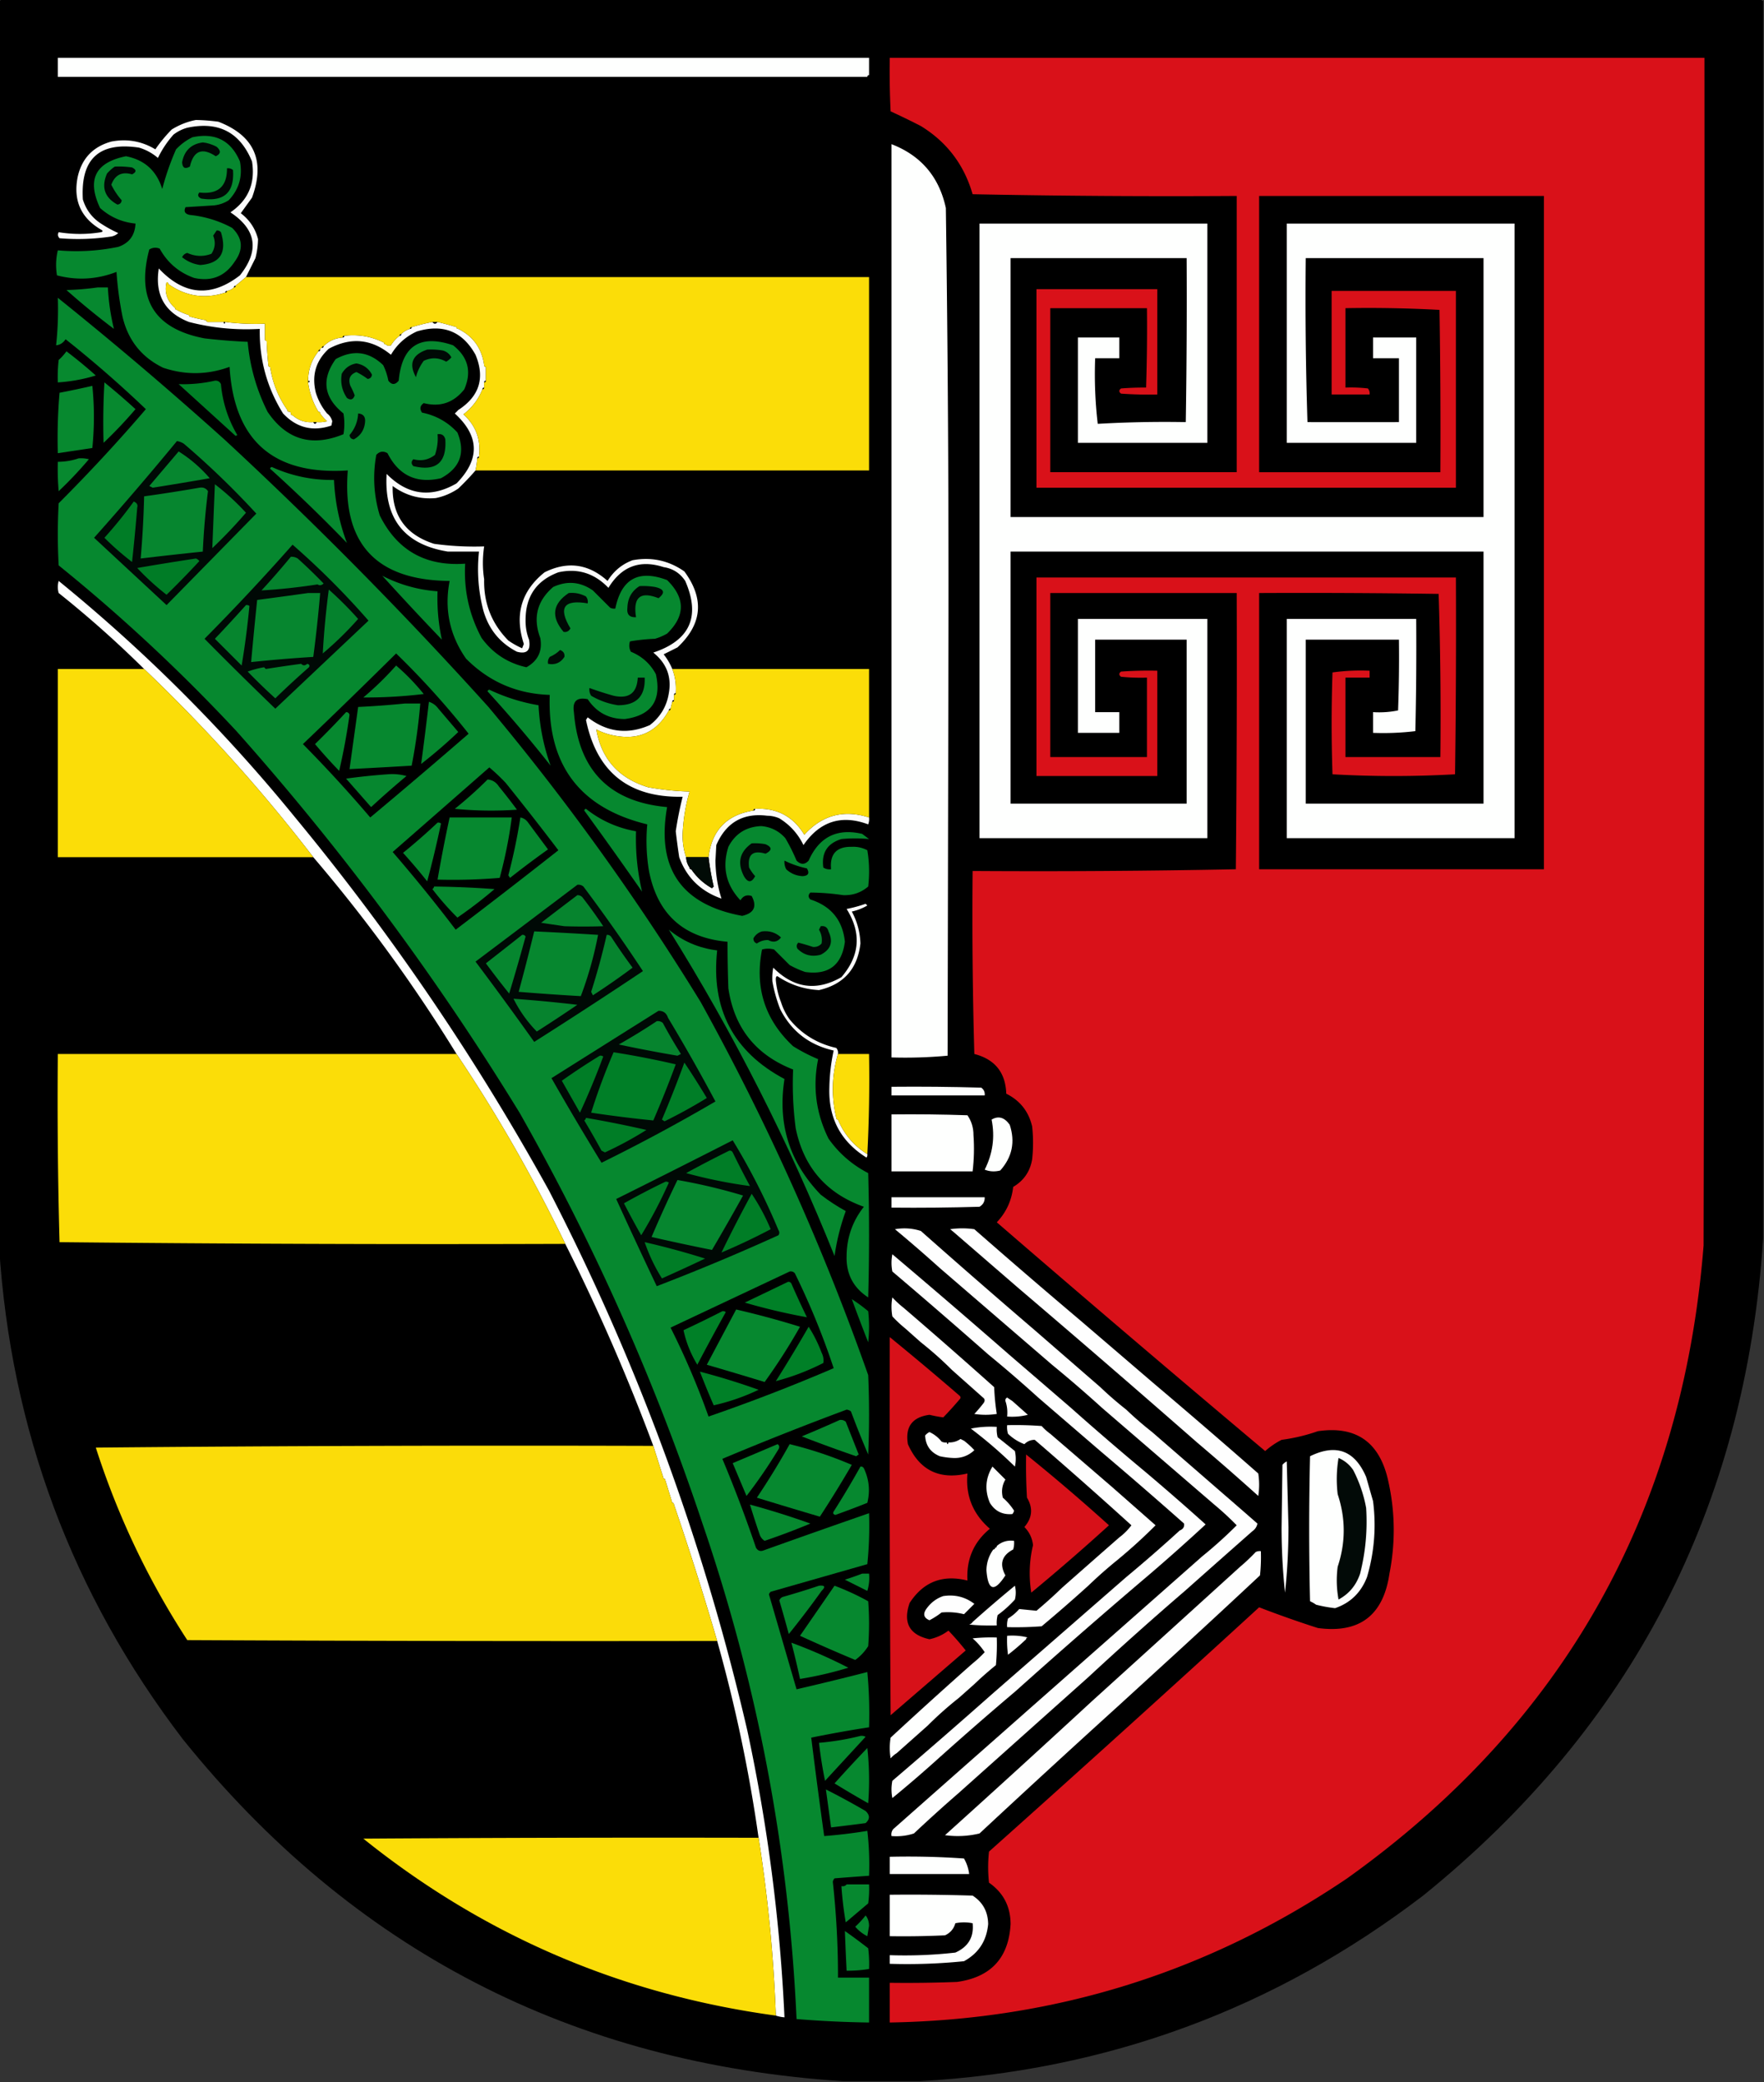 <svg xmlns="http://www.w3.org/2000/svg" width="1022" height="1206" style="shape-rendering:geometricPrecision;text-rendering:geometricPrecision;image-rendering:optimizeQuality;fill-rule:evenodd;clip-rule:evenodd"><rect width="100%" height="100%" fill="#333333" stroke="none"/><path style="opacity:.997" d="M.5-.5h1020c0 .667.33 1 1 1v717c-10.38 155.944-76.049 282.78-197 380.5-86.091 65.76-183.424 101.59-292 107.5h-44c-156.88-10.18-284.38-76.18-382.5-198C41.809 923.449 6.309 828.449-.5 722.5V.5c.667 0 1-.333 1-1z"/><path style="opacity:1" fill="#fefffe" d="M503.5 43.5c-.667 0-1 .333-1 1h-469v-11h470v10z"/><path style="opacity:1" fill="#d91119" d="M515.5 33.5h472c.167 229.334 0 458.667-.5 688-12.283 154.738-81.117 276.905-206.5 366.5-79.878 54.01-168.212 81.85-265 83.5v-23c13.004.17 26.004 0 39-.5 19.575-2.74 29.908-13.9 31-33.5-.028-10.19-4.195-18.19-12.5-24-.667-6-.667-12 0-18A16537.108 16537.108 0 0 0 729.5 931a627.79 627.79 0 0 0 34 12c24.112 3.237 37.945-7.263 41.5-31.5 3.613-18.416 3.279-36.749-1-55-5.179-21.523-18.679-30.69-40.5-27.5a104.329 104.329 0 0 1-21 5 46.447 46.447 0 0 0-9.5 6.5A14762.757 14762.757 0 0 1 577.5 708c5.444-5.725 8.611-12.558 9.5-20.5 6.149-3.633 9.816-8.967 11-16a90.455 90.455 0 0 0 0-19c-2.019-8.686-7.019-15.019-15-19-.424-12.26-6.591-19.927-18.5-23-1-35.327-1.333-70.66-1-106 50.905.331 101.738-.003 152.5-1 .5-53.332.667-106.666.5-160h-108v95h56v-46a112.97 112.97 0 0 1-15-.5c-1.333-1-1.333-2 0-3 6.992-.5 13.992-.666 21-.5v61h-70v-115h243c.167 38.001 0 76.001-.5 114a630.782 630.782 0 0 1-71 0 870.065 870.065 0 0 1 0-59 119.044 119.044 0 0 1 21.5-1v4h-14v46h55a2244.61 2244.61 0 0 0-1-94.5c-34.665-.5-69.332-.667-104-.5v160h165v-390h-165v160h105c.167-31.335 0-62.668-.5-94a750.229 750.229 0 0 0-54.5-1v46a84.902 84.902 0 0 1 13 .5c.837 1.011 1.17 2.178 1 3.5h-22v-60h72v114h-243v-115h70v61c-7.008.166-14.008 0-21-.5-1.333-1-1.333-2 0-3 5.035-.384 9.868-.551 14.5-.5.5-15.33.667-30.663.5-46h-56v95h108v-160c-51.004.333-102.004 0-153-1-4.921-17.08-14.921-30.247-30-39.5a422.022 422.022 0 0 0-17.5-8.5 481.169 481.169 0 0 1-.5-31z"/><path style="opacity:1" fill="#fcfcfc" d="M113.5 69.5c4.357.087 8.69.42 13 1 20.842 8.035 27.342 22.701 19.5 44l-6.5 9c5.109 3.904 8.443 8.904 10 15a46.94 46.94 0 0 1-1.5 11l-5.5 11-6 5c-.667 0-1 .333-1 1-1.105 1.1-2.438 1.767-4 2-.667 0-1 .333-1 1-11.881 3.845-22.881 2.178-33-5 0-.667-.333-1-1-1-1.375 5.876.291 10.876 5 15 0 .667.333 1 1 1a32.508 32.508 0 0 0 7 3c0 .667.333 1 1 1a87.925 87.925 0 0 0 9 2c0 .667.333 1 1 1h9c.333 1.333.667 1.333 1 0a139.2 139.2 0 0 0 23 1v9c0 .667.333 1 1 1 .169 4.681.502 9.348 1 14 0 .667.333 1 1 1 1.385 9.163 4.718 17.496 10 25 0 .667.333 1 1 1s1 .333 1 1 .333 1 1 1c3.401 3.029 7.401 4.362 12 4 .667 1.333 1.333 1.333 2 0a18.453 18.453 0 0 0 6-.5 25.14 25.14 0 0 1-4-4.5c0-.667-.333-1-1-1-3.187-5.225-5.187-10.892-6-17 1.333-.333 1.333-.667 0-1 .038-6.4 2.038-12.067 6-17 .667 0 1-.333 1-1s.333-1 1-1 1-.333 1-1c3.019-3.001 6.685-4.668 11-5 .667 0 1-.333 1-1 8.148-.954 15.815.379 23 4 0 .667.333 1 1 1 .923.803 1.923.97 3 .5 1.333-2.191 3-4.024 5-5.5.667 0 1-.333 1-1a11.743 11.743 0 0 1 5-3c.667 0 1-.333 1-1a117.95 117.95 0 0 1 12-3c1 1.333 2 1.333 3 0 3.682.871 7.348 1.871 11 3 0 .667.333 1 1 1 8.661 4.3 13.661 11.3 15 21 0 .667.333 1 1 1v8c-.667 0-1 .333-1 1v3c-.667 0-1 .333-1 1-2.336 5.838-6.003 10.671-11 14.5 7.235 6.532 10.235 14.699 9 24.5-.667 0-1 .333-1 1a51.569 51.569 0 0 1-1 7 146.475 146.475 0 0 1-10 10.5c-4.061 2.735-8.394 4.568-13 5.5-9.252.819-17.585-1.514-25-7-.44 17.08 7.56 28.246 24 33.5a170.558 170.558 0 0 0 29 1.5c-.972 6.497-.972 12.83 0 19-.326 13.863 4.34 25.697 14 35.5a46.928 46.928 0 0 0 8 4.5l1-2.5c-5.513-16.808-1.513-30.642 12-41.5 13.298-6.61 25.465-4.943 36.5 5 3.541-5.72 8.374-9.72 14.5-12 10.949-2.01 20.949.156 30 6.5 11.715 15.894 10.382 30.561-4 44l-8 4a36.427 36.427 0 0 1 5 8.5c1.715 4.466 2.382 9.133 2 14-.667 0-1 .333-1 1v3c-.667 0-1 .333-1 1l-1 4c-.667 0-1 .333-1 1-6.946 12.634-17.613 17.468-32 14.5a35.68 35.68 0 0 1-10-3.5c2.911 17.099 12.911 28.266 30 33.5a162.74 162.74 0 0 0 24 2.5 105.225 105.225 0 0 0-4 24.5c-.132 4.667.535 9.167 2 13.5.104 2.203.77 4.203 2 6 0 .667.333 1 1 1 3.085 4.563 7.085 8.23 12 11l1-1a151.964 151.964 0 0 1-3-17c1.894-15.56 10.561-24.56 26-27 .667 0 1-.333 1-1 12.497-.669 21.997 4.331 28.5 15 10.325-11.385 22.825-14.718 37.5-10a8.43 8.43 0 0 1-.5 4c-15.513-5.775-28.013-1.775-37.5 12-3.185-6.56-7.851-11.726-14-15.5a17.758 17.758 0 0 0-7-1.5c-13.989-1.75-23.822 3.916-29.5 17l-.5 9c.092 7.606 1.258 14.939 3.5 22-12.043-4.211-20.21-12.211-24.5-24a461.162 461.162 0 0 1-2-15 206.792 206.792 0 0 1 4-20c-31.117.63-49.784-14.203-56-44.5l1-1.5c11.131 8.637 23.131 10.137 36 4.5 6.121-4.747 9.788-10.914 11-18.5 1.687-9.484-1.313-17.318-9-23.5 21.297-7.093 27.463-20.927 18.5-41.5-3.025-4.538-7.191-7.204-12.5-8-13.752-4.465-24.418-.465-32 12-8.108-8.483-17.775-11.483-29-9-12.623 4.726-18.956 13.892-19 27.5-.069 4.095.597 7.928 2 11.5 1.122 6.214-1.211 8.548-7 7-9.919-5.098-16.419-13.098-19.5-24-2.888-11.207-3.721-22.54-2.5-34h-18c-25.216-4.082-37.05-19.082-35.5-45 12.109 12.26 25.609 14.094 40.5 5.5 13.652-13.915 13.319-27.415-1-40.5a31.147 31.147 0 0 0 2-2c12.25-7.941 15.584-18.608 10-32-7.53-13.574-18.864-18.074-34-13.5-6.42 2.92-11.42 7.42-15 13.5-11.156-9.208-23.156-10.375-36-3.5-7.523 6.93-10.023 15.43-7.5 25.5 1.418 4.51 3.585 8.51 6.5 12 1.492 1.107 2.492 2.607 3 4.5l-.5 2.5c-10.81 3.637-20.143 1.304-28-7-9.314-14.916-13.814-31.249-13.5-49-13.922.803-27.589-.53-41-4-14.06-5.432-19.893-15.766-17.5-31 14.626 15.58 30.293 16.913 47 4 11.411-14.359 9.577-26.525-5.5-36.5 10.364-7.065 14.531-16.898 12.5-29.5-6.932-16.885-19.432-23.385-37.5-19.5a22.583 22.583 0 0 0-8 4 58.425 58.425 0 0 0-9 13.5 29.578 29.578 0 0 0-11-6c-23.052-3.453-33.885 6.547-32.5 30 1.828 5.985 5.328 10.652 10.5 14a71.923 71.923 0 0 0 10 5.5c-1.123 1.044-2.456 1.71-4 2a129.295 129.295 0 0 1-30 1c-1.017-1.049-1.184-2.216-.5-3.5 8.265 1.328 16.432 1.328 24.5 0 1.238-.31 1.238-.81 0-1.5-11.672-6.854-16.172-17.021-13.5-30.5 2.39-10.723 8.89-17.556 19.5-20.5 9.16-1.739 17.66-.239 25.5 4.5A84.78 84.78 0 0 1 99.5 75c4.462-2.745 9.128-4.578 14-5.5z"/><path style="opacity:1" fill="#06882f" d="M111.5 79.5c13.166-2.8 22.332 1.868 27.5 14 1.663 8.672-.504 16.172-6.5 22.5a19.24 19.24 0 0 1-9 3l-16 1c-1.198 2.432-.364 3.932 2.5 4.5 8.684.878 16.85 3.378 24.5 7.5 6.131 5.982 6.631 12.482 1.5 19.5-5.596 8.544-13.429 11.711-23.5 9.5-8.8-3.132-15.467-8.798-20-17-2.079-.808-4.079-.641-6 .5-7.698 28.795 2.969 45.961 32 51.5a359.708 359.708 0 0 0 25 2c1.261 14.206 5.094 27.706 11.5 40.5 10.981 16.212 25.648 20.545 44 13 .667-4 .667-8 0-12-11.448-9.245-12.948-19.745-4.5-31.5 10.118-5.563 19.284-4.396 27.5 3.5a35.716 35.716 0 0 1 3 9c1.916 2.533 3.916 2.533 6 0 1.851-20.191 12.351-27.024 31.5-20.5 8.728 6.846 10.894 15.346 6.5 25.5-6.127 7.764-13.96 10.431-23.5 8-2.157 1.466-2.49 3.3-1 5.5 8.113 1.638 14.946 5.471 20.5 11.5 4.775 11.673 1.609 20.507-9.5 26.5-14.083 3.293-24.416-1.54-31-14.5-2.449-1.41-4.616-1.076-6.5 1-2.125 11.799-1.458 23.465 2 35 10.059 20.29 26.559 29.623 49.5 28-.85 15.254 2.317 29.588 9.5 43 6.516 8.927 15.183 14.593 26 17 6.716-3.765 9.383-9.432 8-17-4.342-11.639-1.842-21.473 7.5-29.5 8.043-3.723 15.71-3.057 23 2l10 10a4.934 4.934 0 0 0 3 .5c3.481-17.242 13.481-22.742 30-16.5 10.606 10.407 10.606 20.74 0 31a32.5 32.5 0 0 1-7 3c-4.918.195-9.751.695-14.5 1.5-.687 2.068-.52 4.068.5 6 6.412 2.615 11.245 6.948 14.5 13 3.395 15.218-2.605 23.885-18 26-9.267-.048-16.434-3.882-21.5-11.5-6.297-1.301-8.963 1.199-8 7.5 2.634 33.633 20.634 51.966 54 55-6.269 35.488 8.231 56.488 43.5 63 6.865-1.561 8.699-5.394 5.5-11.5-2.808-.92-4.975-.087-6.5 2.5-8.383-8.878-10.717-19.211-7-31 3.977-7.63 10.311-11.63 19-12 5.613.473 10.279 2.806 14 7 2.45 4.177 4.616 8.51 6.5 13 2.44 2.422 4.774 2.422 7 0 6.101-13.717 16.434-18.884 31-15.5l4 3a84.676 84.676 0 0 0-16 0c-8.175 2.515-11.675 8.015-10.5 16.5 1.356.88 2.856 1.214 4.5 1-.827-8.839 3.173-13.172 12-13 3.206-.153 6.206.514 9 2a74.079 74.079 0 0 1 .5 21c-4.124 3.542-8.957 5.209-14.5 5a136.2 136.2 0 0 0-19-1.5c-1.333 1.333-1.333 2.667 0 4 12.033 3.86 18.7 12.026 20 24.5-1.789 13.561-9.456 19.394-23 17.5a54.224 54.224 0 0 1-9-4l-9-9a12.494 12.494 0 0 0-7 0c-4.32 22.075 1.68 40.742 18 56a99.482 99.482 0 0 0 14.5 7.5c-3.24 15.991-1.24 31.325 6 46 6.008 8.515 13.675 15.181 23 20 .667 24 .667 48 0 72-8.649-5.63-12.815-13.63-12.5-24 .091-10.673 3.424-20.173 10-28.5-21.725-7.726-34.892-22.893-39.5-45.5a194.879 194.879 0 0 1-1.5-34c-21.618-8.446-34.118-24.113-37.5-47a708.564 708.564 0 0 1-.5-27c-25.421-2.253-40.587-15.919-45.5-41a105.669 105.669 0 0 1-1-27c-39.103-9.478-57.936-34.478-56.5-75-19.025-.6-35.192-7.6-48.5-21-9.486-13.596-12.653-28.596-9.5-45-42.692-.352-62.359-21.685-59-64-43.053 2.767-65.886-17.233-68.5-60-12.783 4.659-25.616 4.826-38.5.5-12.464-6.07-20.297-15.903-23.5-29.5a196.374 196.374 0 0 1-3.5-26c-11.327 4.379-22.827 5.046-34.5 2-.801-4.919-.635-9.752.5-14.5 11.733 1.049 23.4.382 35-2 6.35-2.179 9.684-6.679 10-13.5-7.86-.782-14.694-3.782-20.5-9-7.785-16.43-2.785-26.43 15-30 10.765 2.095 17.765 8.429 21 19a150.691 150.691 0 0 1 8-23c2.825-2.976 5.992-5.31 9.5-7z"/><path style="opacity:.992" fill="#000906" d="M117.5 82.5c2.509.217 5.176 1.05 8 2.5 2.651 2.333 2.484 4.167-.5 5.5-7.894-5.22-12.894-3.22-15 6-2.8 1.618-4.3.784-4.5-2.5 1.286-6.788 5.286-10.621 12-11.5z"/><path style="opacity:1" fill="#fefffe" d="M516.5 83.5c17.094 6.603 27.594 18.936 31.5 37a15925.735 15925.735 0 0 1 1.5 250l-.5 241a268.978 268.978 0 0 1-32.5 1v-529z"/><path style="opacity:.992" fill="#000906" d="M66.5 96.5c3.35-.165 6.683.002 10 .5 2.667 1.333 2.667 2.667 0 4-5.883-1.725-9.883.275-12 6a40.445 40.445 0 0 0 6 9c-.167 1.5-1 2.333-2.5 2.5-7.43-4.116-9.43-10.116-6-18 1.397-1.57 2.897-2.904 4.5-4zM131.5 97.5c1.322-.17 2.489.163 3.5 1 .891 13.1-5.276 18.6-18.5 16.5-1.835-.928-2.168-2.094-1-3.5 10.761 1.228 16.094-3.438 16-14z"/><path style="opacity:1" fill="#fefffe" d="M567.5 129.5h132v127h-75v-61h24v12h-14c-.479 12.826.021 25.493 1.5 38a675.944 675.944 0 0 1 51-1c.5-31.665.667-63.332.5-95h-102v150h274v-150h-103c-.333 31.674 0 63.34 1 95 17.488.033 35.154.033 53 0v-37h-15v-12h25v61h-75v-127h132v356h-132v-127h75c.167 21.669 0 43.336-.5 65a153.949 153.949 0 0 1-24.5 1v-12c4.93.303 9.763-.031 14.5-1 .5-13.663.667-27.329.5-41h-54v95h103v-146h-274v146h102v-95h-53v42h14v12h-24v-66h75v127h-132v-356z"/><path style="opacity:.992" fill="#000906" d="M125.5 133.5c.996-.086 1.829.248 2.5 1 3.628 11.825-.372 18.158-12 19-3.934-.532-7.434-2.032-10.5-4.5.59-1.299 1.59-2.132 3-2.5 4.646 2.103 9.313 2.27 14 .5 2.163-3.31 2.496-6.81 1-10.5a185.977 185.977 0 0 0 2-3z"/><path style="opacity:1" fill="#fbdd08" d="M142.5 160.5h361v112h-228a51.569 51.569 0 0 0 1-7c.667 0 1-.333 1-1 1.235-9.801-1.765-17.968-9-24.5 4.997-3.829 8.664-8.662 11-14.5.667 0 1-.333 1-1v-3c.667 0 1-.333 1-1v-8c-.667 0-1-.333-1-1-1.339-9.7-6.339-16.7-15-21-.667 0-1-.333-1-1a168.789 168.789 0 0 0-11-3h-3a117.95 117.95 0 0 0-12 3c-.667 0-1 .333-1 1a11.743 11.743 0 0 0-5 3c-.667 0-1 .333-1 1-2 1.476-3.667 3.309-5 5.5-1.077.47-2.077.303-3-.5-.667 0-1-.333-1-1-7.185-3.621-14.852-4.954-23-4-.667 0-1 .333-1 1-4.315.332-7.981 1.999-11 5-.667 0-1 .333-1 1-.667 0-1 .333-1 1-.667 0-1 .333-1 1-3.962 4.933-5.962 10.6-6 17v1c.813 6.108 2.813 11.775 6 17 .667 0 1 .333 1 1a25.14 25.14 0 0 0 4 4.5 18.453 18.453 0 0 1-6 .5h-2c-4.599.362-8.599-.971-12-4-.667 0-1-.333-1-1s-.333-1-1-1-1-.333-1-1c-5.282-7.504-8.615-15.837-10-25-.667 0-1-.333-1-1a198.913 198.913 0 0 1-1-14c-.667 0-1-.333-1-1v-9a139.2 139.2 0 0 1-23-1h-10c-.667 0-1-.333-1-1a87.925 87.925 0 0 1-9-2c-.667 0-1-.333-1-1a32.508 32.508 0 0 1-7-3c-.667 0-1-.333-1-1-4.709-4.124-6.375-9.124-5-15 .667 0 1 .333 1 1 10.119 7.178 21.119 8.845 33 5 .667 0 1-.333 1-1 1.562-.233 2.895-.9 4-2 .667 0 1-.333 1-1l6-5z"/><path style="opacity:1" fill="#06882f" d="M56.5 166.5h6c.423 8.195 1.59 16.195 3.5 24A441.727 441.727 0 0 1 38.5 168c6.18-.172 12.18-.672 18-1.5zM33.5 172.5a2262.797 2262.797 0 0 1 97 82.5A2433.932 2433.932 0 0 1 283 409.5c45.167 54 86.167 111 123 171 38.301 69.273 70.635 141.273 97 216a528.986 528.986 0 0 1 0 46 572.633 572.633 0 0 1-10-25 4.933 4.933 0 0 0-2.5-1 1881.036 1881.036 0 0 0-72 28.5 796.34 796.34 0 0 1 19.5 51.5c1.067 1.783 2.567 2.283 4.5 1.5a6697.258 6697.258 0 0 1 61-21.5c.319 9.916-.014 19.75-1 29.5l-56 16a3.647 3.647 0 0 0-1 1.5c5.354 18.388 10.687 36.721 16 55a1834.836 1834.836 0 0 0 41-10 256.827 256.827 0 0 1 1 32 690.717 690.717 0 0 0-33.5 6c2.354 18.98 4.854 37.98 7.5 57 8.391-.64 16.724-1.64 25-3 .998 8.64 1.331 17.31 1 26-6.663.47-13.329.97-20 1.5a3.947 3.947 0 0 0-1 2 496.764 496.764 0 0 1 3 55.5h18v26a619.68 619.68 0 0 1-42-2c-4.487-98.27-22.653-193.933-54.5-287-27.608-82.842-62.941-162.175-106-238-48.085-78.48-102.751-152.147-164-221-32.173-34.513-66.507-66.513-103-96-.667-12-.667-24 0-36A969.614 969.614 0 0 0 84.5 237 669.467 669.467 0 0 0 38 196.5c-1.422 2.138-3.255 3.305-5.5 3.5a193.29 193.29 0 0 0 1-27.5z"/><path style="opacity:.992" fill="#000906" d="M247.5 202.5a40.914 40.914 0 0 1 9 .5c2.254.624 3.921 1.957 5 4a10.756 10.756 0 0 1-3 2.5c-4.254-2.407-8.588-2.574-13-.5-2.272 3.132-3.772 6.298-4.5 9.5-4.292-7.769-2.125-13.102 6.5-16z"/><path style="opacity:1" fill="#07892f" d="M38.5 203.5a264.95 264.95 0 0 1 17 14 95.31 95.31 0 0 1-22 4 84.94 84.94 0 0 1 .5-13 31.418 31.418 0 0 0 4.5-5z"/><path style="opacity:.992" fill="#000906" d="M206.5 210.5c4.091.707 7.091 2.874 9 6.5-.167 1.5-1 2.333-2.5 2.5a42.275 42.275 0 0 0-6.5-4c-3.754 1.403-4.921 4.07-3.5 8a40.79 40.79 0 0 1 2.5 5.5c-.833 2.5-2.333 3-4.5 1.5-2.877-4.289-3.877-8.956-3-14 1.943-3.378 4.776-5.378 8.5-6z"/><path style="opacity:.973" fill="#008428" d="M124.5 220.5c1.624-.14 2.79.527 3.5 2 .966 10.564 4.133 20.397 9.5 29.5l-1 .5a102668.62 102668.62 0 0 0-33-30 81.982 81.982 0 0 0 21-2z"/><path style="opacity:1" fill="#07892f" d="M60.5 221.5a388.353 388.353 0 0 1 18 15.5A254.79 254.79 0 0 1 60 256.5a408.61 408.61 0 0 1 .5-35zM53.5 223.5c1.21 11.846 1.21 23.846 0 36l-20 3a307.139 307.139 0 0 1 1-35 524.168 524.168 0 0 0 19-4z"/><path style="opacity:.992" fill="#000906" d="M207.5 239.5c2.965.23 4.298 1.897 4 5-.426 4.53-2.592 7.864-6.5 10-1.5-.167-2.333-1-2.5-2.5 3.073-3.597 4.74-7.763 5-12.5zM253.5 251.5c2.411-.363 3.911.637 4.5 3 .845 13.487-5.322 18.653-18.5 15.5-1.333-1.333-1.333-2.667 0-4 4.564 1.22 8.731.387 12.5-2.5 1.36-4.043 1.86-8.043 1.5-12zM102.5 255.5c1.422.209 2.755.709 4 1.5a481.067 481.067 0 0 1 42 40.5c-17.388 17.72-34.721 35.387-52 53a198481.26 198481.26 0 0 0-42-39 1887.226 1887.226 0 0 0 48-56z"/><path style="opacity:1" fill="#06862f" d="M103.5 261.5c6.698 4.186 12.698 9.353 18 15.5a2189.911 2189.911 0 0 1-33 5.5l-2-1c5.69-6.686 11.356-13.353 17-20z"/><path style="opacity:1" fill="#07892f" d="M45.5 265.5a18.452 18.452 0 0 1 6 .5A228.436 228.436 0 0 1 34 284.5c-.5-5.657-.666-11.324-.5-17 4.233-.039 8.233-.705 12-2z"/><path style="opacity:1" fill="#06882f" d="M156.5 271.5c.06-.543.393-.876 1-1 11.412 5.181 23.412 7.681 36 7.5.593 12.634 3.093 24.801 7.5 36.5a899.127 899.127 0 0 0-44.5-43z"/><path style="opacity:1" fill="#06852e" d="M124.5 280.5a139.507 139.507 0 0 1 18 16.5 281.586 281.586 0 0 1-19.5 20.5c.504-12.591 1.004-24.924 1.5-37z"/><path style="opacity:1" fill="#06862f" d="M115.5 282.5c2.165-.384 3.832.283 5 2a431.741 431.741 0 0 0-3 35 2322.065 2322.065 0 0 0-36 4 570.597 570.597 0 0 0 2-36 910.16 910.16 0 0 0 32-5z"/><path style="opacity:.973" fill="#008027" d="M77.5 290.5c1.822.781 2.489 1.948 2 3.5a1086.657 1086.657 0 0 1-3 31.5 160.374 160.374 0 0 1-16-14 248.708 248.708 0 0 0 17-21z"/><path style="opacity:.992" fill="#000906" d="M169.5 315.5a456.849 456.849 0 0 1 44 44 367189.307 367189.307 0 0 0-54 51 2346.207 2346.207 0 0 1-41-40.5 1302.882 1302.882 0 0 0 51-54.5z"/><path style="opacity:1" fill="#05822d" d="M168.5 322.5a6.846 6.846 0 0 1 4 1 307.286 307.286 0 0 1 15 14.5c-1.26 1.113-2.427 1.28-3.5.5a345.771 345.771 0 0 1-32.5 3.5 453.274 453.274 0 0 0 17-19.5z"/><path style="opacity:.973" fill="#007f27" d="M113.5 323.5c.789.283 1.456.783 2 1.5a523.412 523.412 0 0 1-19 19.5 147.26 147.26 0 0 1-17-15.5 1782.14 1782.14 0 0 1 34-5.5z"/><path style="opacity:1" fill="#06882f" d="M221.5 333.5c10.02 5.173 20.687 8.173 32 9-.324 9.511.509 18.844 2.5 28a1769.668 1769.668 0 0 1-34.5-37z"/><path style="opacity:1" fill="#fefffe" d="M449.5 1167.5a868.572 868.572 0 0 0-10-103 875.28 875.28 0 0 0-24-114 1806.988 1806.988 0 0 0-25-79c0-.667-.333-1-1-1l-4-13c0-.667-.333-1-1-1l-6-19a1162.511 1162.511 0 0 0-51-117c-18.487-38.332-39.487-74.998-63-110-24.768-40.24-52.434-78.24-83-114-29.739-38.751-62.406-75.085-98-109a620.147 620.147 0 0 0-49.5-44 12.5 12.5 0 0 1 0-7c50.333 41 96 86.667 137 137 55.648 67.343 104.648 139.343 147 216 51.384 99.481 89.718 203.814 115 313a1010.292 1010.292 0 0 1 21.5 166 20.643 20.643 0 0 1-5-1z"/><path style="opacity:.992" fill="#000906" d="M370.5 339.5a40.914 40.914 0 0 1 9 .5c5.384 1.205 6.051 3.371 2 6.5-10.504-4.181-14.837-.515-13 11-3.819.22-5.486-1.613-5-5.5.162-5.501 2.495-9.667 7-12.5z"/><path style="opacity:1" fill="#05822d" d="M190.5 341.5a204.429 204.429 0 0 1 17 17 193.536 193.536 0 0 1-20.5 20 481.109 481.109 0 0 1 3.5-37z"/><path style="opacity:1" fill="#06862f" d="M178.5 343.5h7a780.306 780.306 0 0 1-4 37 848.667 848.667 0 0 0-36 3 2415.504 2415.504 0 0 1 3.5-36c9.656-1.259 19.49-2.592 29.5-4z"/><path style="opacity:.992" fill="#000906" d="M329.5 343.5c3.554-.35 6.888.316 10 2 .929 1.189 1.262 2.522 1 4-13.896-2.369-17.229 2.465-10 14.5-.966 1.678-2.299 2.345-4 2-7.385-8.765-6.385-16.265 3-22.5z"/><path style="opacity:1" fill="#06852e" d="M142.5 350.5a2.428 2.428 0 0 1 2 .5 478.054 478.054 0 0 1-4.5 34.5L124.5 370a876.979 876.979 0 0 0 18-19.5z"/><path style="opacity:.992" fill="#000a06" d="M324.5 376.5c1.946.754 2.779 2.088 2.5 4-2.239 3.462-5.406 4.795-9.5 4-.262-1.478.071-2.811 1-4 2.313-1 4.313-2.334 6-4z"/><path style="opacity:1" d="M229.5 378.5a475.484 475.484 0 0 1 42 46.5 4004.538 4004.538 0 0 1-57 48.5 776.118 776.118 0 0 0-39-42.5c18.2-17.367 36.2-34.867 54-52.5z"/><path style="opacity:1" fill="#06842e" d="M174.5 384.5c1.073 1.158 2.239 1.158 3.5 0 1.257.35 1.591 1.017 1 2a495.455 495.455 0 0 0-19.5 18 350.367 350.367 0 0 1-16-15.5 53.714 53.714 0 0 1 9.5-2.5l1 1a899.12 899.12 0 0 1 20.5-3z"/><path style="opacity:1" fill="#06872f" d="M229.5 385.5c5.753 4.922 11.086 10.422 16 16.5a281.275 281.275 0 0 1-35 2 183.662 183.662 0 0 0 19-18.5z"/><path style="opacity:1" fill="#fbdd08" d="M83.5 387.5c35.594 33.915 68.261 70.249 98 109h-148v-109h50zM389.5 387.5h114v86c-14.675-4.718-27.175-1.385-37.5 10-6.503-10.669-16.003-15.669-28.5-15-.667 0-1 .333-1 1-15.439 2.44-24.106 11.44-26 27h-13c-1.465-4.333-2.132-8.833-2-13.5a105.225 105.225 0 0 1 4-24.5 162.74 162.74 0 0 1-24-2.5c-17.089-5.234-27.089-16.401-30-33.5a35.68 35.68 0 0 0 10 3.5c14.387 2.968 25.054-1.866 32-14.5.667 0 1-.333 1-1l1-4c.667 0 1-.333 1-1v-3c.667 0 1-.333 1-1 .382-4.867-.285-9.534-2-14z"/><path style="opacity:.992" fill="#000906" d="M369.5 392.5h4c.459 10.708-4.708 16.042-15.5 16-5.483-.828-10.65-2.662-15.5-5.5-.88-1.356-1.214-2.856-1-4.5a192.597 192.597 0 0 0 14 4.5c8.873 1.949 13.54-1.551 14-10.5z"/><path style="opacity:1" fill="#06882f" d="M282.5 400.5c.06-.543.393-.876 1-1a109.118 109.118 0 0 0 28.5 9c.621 12.127 2.954 23.793 7 35a754.414 754.414 0 0 0-36.5-43z"/><path style="opacity:1" fill="#06872f" d="M248.5 406.5c2.216.703 4.049 2.036 5.5 4l11.5 13.5a282.114 282.114 0 0 1-21.5 18.5c1.6-11.943 3.1-23.943 4.5-36z"/><path style="opacity:1" fill="#06882f" d="M234.5 407.5h9a335.048 335.048 0 0 1-5 36 4213.626 4213.626 0 0 1-36 2l5-36a508.79 508.79 0 0 0 27-2zM200.5 412.5c.997-.03 1.664.47 2 1.5a349.677 349.677 0 0 1-6 32.5 308.988 308.988 0 0 1-14-15.5 474.344 474.344 0 0 0 18-18.5z"/><path style="opacity:1" d="M283.5 444.5a116.904 116.904 0 0 1 9.5 9 1715.545 1715.545 0 0 1 30.5 39 4114.538 4114.538 0 0 1-59.5 46 927.251 927.251 0 0 0-36.5-45 61120.564 61120.564 0 0 0 56-49z"/><path style="opacity:1" fill="#06872f" d="M224.5 448.5a31.116 31.116 0 0 1 11 1 511.841 511.841 0 0 0-20.5 18L200.5 451a372.208 372.208 0 0 1 24-2.5z"/><path style="opacity:1" fill="#06882f" d="M282.5 451.5c2.763.244 4.929 1.577 6.5 4 3.621 4.41 7.121 8.91 10.5 13.5a216.503 216.503 0 0 1-36-.5 232.077 232.077 0 0 0 19-17zM338.5 469.5c.06-.543.393-.876 1-1 8.559 6.779 18.225 11.112 29 13-.368 11.899.798 23.566 3.5 35a2566.595 2566.595 0 0 0-33.5-47zM260.5 473.5h36a262.52 262.52 0 0 1-7 35 324.95 324.95 0 0 1-36 1 856.646 856.646 0 0 1 7-36zM301.5 473.5c1.871.359 3.371 1.359 4.5 3l11.5 15.5a528.566 528.566 0 0 0-22 16.5l-1-1.5a332.062 332.062 0 0 0 7-33.5z"/><path style="opacity:1" fill="#06872f" d="M253.5 476.5a2.428 2.428 0 0 1 2 .5 606.729 606.729 0 0 1-8 33.5 327.89 327.89 0 0 0-14-16.5 351.156 351.156 0 0 0 20-17.5z"/><path style="opacity:.992" fill="#000906" d="M435.5 488.5a32.462 32.462 0 0 1 8 .5c3.912 1.713 3.912 3.547 0 5.5-7.298-2.201-10.464.466-9.5 8a26.091 26.091 0 0 0 3.5 5c-2.053 3.912-4.22 3.912-6.5 0-3.974-7.765-2.474-14.098 4.5-19z"/><path style="opacity:.992" fill="#020c07" d="M397.5 496.5h13a151.964 151.964 0 0 0 3 17l-1 1c-4.915-2.77-8.915-6.437-12-11-.667 0-1-.333-1-1-1.23-1.797-1.896-3.797-2-6z"/><path style="opacity:1" d="M454.5 498.5c4.073 2.026 8.407 3.526 13 4.5 1.618 2.8.785 4.3-2.5 4.5-3.694-.208-6.861-1.541-9.5-4a9.108 9.108 0 0 1-1-5z"/><path style="opacity:.992" fill="#000906" d="M334.5 512.5c1.322-.17 2.489.163 3.5 1a991.071 991.071 0 0 1 34.5 49 3118.528 3118.528 0 0 1-63 41 2206.217 2206.217 0 0 0-34-46.5 36581.664 36581.664 0 0 0 59-44.5z"/><path style="opacity:1" fill="#06872f" d="M251.5 513.5c11.68.13 23.347.63 35 1.5a254.283 254.283 0 0 1-21.5 16.5 161.456 161.456 0 0 1-14.5-16.5c.556-.383.889-.883 1-1.5z"/><path style="opacity:1" fill="#06842e" d="M334.5 518.5c1.517.011 2.684.677 3.5 2a271.355 271.355 0 0 1 11.5 16c-7.653.24-15.153.24-22.5 0-4.452-.641-8.952-1.308-13.5-2a6422.713 6422.713 0 0 1 21-16z"/><path style="opacity:1" fill="#fefefe" d="M498.5 546.5c-1.685 14.682-9.685 23.682-24 27-8.776-.481-16.776-3.148-24-8-.796-.223-1.13.61-1 2.5.447 4.426 1.447 8.593 3 12.5 1.159 3.651 2.826 6.985 5 10 7.062 8.54 16.062 14.04 27 16.5.837 1.011 1.17 2.178 1 3.5-3.59 12.115-3.924 24.449-1 37 0 .667.333 1 1 1 3.511 8.51 9.178 15.177 17 20a2.428 2.428 0 0 1-.5 2c-14.902-9.301-22.069-22.801-21.5-40.5.142-7.326.975-14.493 2.5-21.5-14.179-3.194-24.512-11.194-31-24-2.059-5.321-3.559-10.655-4.5-16a32.462 32.462 0 0 1 .5-8c11.894 11.943 25.061 13.777 39.5 5.5 10.692-12.421 11.692-25.587 3-39.5a75.597 75.597 0 0 0 11-3l1 1a31.294 31.294 0 0 1-9 3.5c3.119 5.757 4.786 11.924 5 18.5z"/><path style="opacity:.992" fill="#000906" d="M475.5 536.5c2.411-.363 3.911.637 4.5 3 2.872 5.984 1.372 10.484-4.5 13.5-5.257 1.426-9.757.259-13.5-3.5-.684-1.284-.517-2.451.5-3.5a122.51 122.51 0 0 1 8.5 2.5c2.034.146 3.701-.52 5-2 .46-2.804-.04-5.471-1.5-8 .363-.683.696-1.35 1-2z"/><path style="opacity:1" fill="#06872f" d="M309.5 539.5c12.063.537 24.396 1.204 37 2a215.906 215.906 0 0 1-10 35.5 1520.888 1520.888 0 0 1-36-2.5 1346.432 1346.432 0 0 0 9-35z"/><path style="opacity:1" fill="#06882f" d="M387.5 538.5c8.107 6.717 17.44 10.717 28 12-3.645 33.888 9.355 58.721 39 74.5-4.103 25.949 2.897 48.282 21 67 4.577 3.54 9.41 6.706 14.5 9.5-3.046 8.332-5.213 16.999-6.5 26-26.506-66.015-58.506-129.015-96-189z"/><path style="opacity:.992" fill="#000906" d="M441.5 539.5c4.303-.514 7.97.653 11 3.5-1.984 2.635-4.484 3.135-7.5 1.5-2.379-.018-4.546.649-6.5 2-1.381-.5-2.047-1.5-2-3 1.162-2.038 2.828-3.372 5-4z"/><path style="opacity:1" fill="#06862f" d="M302.5 541.5c.876-.131 1.543.202 2 1a1219.443 1219.443 0 0 1-9.5 33 538.942 538.942 0 0 1-13.5-17.5c7.069-5.52 14.069-11.02 21-16.5z"/><path style="opacity:1" fill="#06842e" d="M351.5 541.5c.996-.086 1.829.248 2.5 1a335.158 335.158 0 0 0 12.5 18 417.903 417.903 0 0 1-23 16l-1-2a402.16 402.16 0 0 0 9-33z"/><path style="opacity:1" fill="#06832e" d="M297.5 578.5a848.121 848.121 0 0 1 37 3.5 899.016 899.016 0 0 1-23.5 15.5c-5.471-5.596-9.971-11.929-13.5-19z"/><path style="opacity:.992" fill="#000906" d="M381.5 585.5c2.792-.048 4.625 1.285 5.5 4a1070.836 1070.836 0 0 1 27.5 48.5 1040.141 1040.141 0 0 1-66 35.5 1762.993 1762.993 0 0 1-29-49 66055.73 66055.73 0 0 1 62-39z"/><path style="opacity:1" fill="#06842e" d="M380.5 591.5c1.322-.17 2.489.163 3.5 1 3.3 6.13 6.8 12.13 10.5 18l-2 1a819.333 819.333 0 0 1-34-6.5 354.376 354.376 0 0 0 22-13.5z"/><path style="opacity:1" fill="#fbdd08" d="M264.5 610.5c23.513 35.002 44.513 71.668 63 110-97.669.333-195.336 0-293-1a2998.632 2998.632 0 0 1-1-109h231z"/><path style="opacity:.973" fill="#008328" d="M355.5 609.5a512.385 512.385 0 0 1 36 7 640.221 640.221 0 0 1-13 32.5 725.567 725.567 0 0 1-36-4.5 365.878 365.878 0 0 1 13-35z"/><path style="opacity:1" fill="#fbdd08" d="M485.5 610.5h18a841.82 841.82 0 0 1-1 58c-7.822-4.823-13.489-11.49-17-20-.667 0-1-.333-1-1-2.924-12.551-2.59-24.885 1-37z"/><path style="opacity:.973" fill="#008027" d="M347.5 611.5a2.428 2.428 0 0 1 2 .5 463.244 463.244 0 0 1-13.5 32.5 8399.295 8399.295 0 0 1-10.5-18.5 395.14 395.14 0 0 1 22-14.5z"/><path style="opacity:.973" fill="#008128" d="M396.5 615.5a470.834 470.834 0 0 1 13 20.5 291.01 291.01 0 0 1-24.5 13.5l-1.5-1a691.69 691.69 0 0 0 13-33z"/><path style="opacity:1" fill="#fefffe" d="M516.5 629.5c17.337-.167 34.67 0 52 .5 1.537 1.11 2.203 2.61 2 4.5h-54v-5zM516.5 645.5c14.67-.167 29.337 0 44 .5 2.353 3.405 3.52 7.238 3.5 11.5.499 7.014.332 14.014-.5 21h-47v-33zM570.5 677.5c4.68-9.253 6.014-18.92 4-29 3.944-2.32 7.444-1.32 10.5 3 3.265 9.91 1.432 18.743-5.5 26.5-3.196.805-6.196.638-9-.5z"/><path style="opacity:.973" fill="#008027" d="M339.5 647.5a649.218 649.218 0 0 1 35 7 207.52 207.52 0 0 1-24 13l-2-1a450.64 450.64 0 0 0-10-17.5c.556-.383.889-.883 1-1.5z"/><path style="opacity:.992" fill="#000906" d="M424.5 660.5c10.111 16.554 18.945 33.888 26.5 52 .667 1 .667 2 0 3a1277.882 1277.882 0 0 1-70.5 29.5 3324.598 3324.598 0 0 1-23.5-50.5 7327.4 7327.4 0 0 0 67.5-34z"/><path style="opacity:.973" fill="#008027" d="M422.5 666.5c.876-.131 1.543.202 2 1a537.088 537.088 0 0 0 10 19.5 279.995 279.995 0 0 1-37-7.5 699.86 699.86 0 0 1 25-13z"/><path style="opacity:1" fill="#06862f" d="M392.5 683.5a323.433 323.433 0 0 1 38 9 1466.605 1466.605 0 0 1-18 31.5 1287.402 1287.402 0 0 1-35-7.5 731.103 731.103 0 0 1 15-33z"/><path style="opacity:.973" fill="#007f27" d="M385.5 684.5a2.428 2.428 0 0 1 2 .5 264.798 264.798 0 0 1-16 30.5 493.001 493.001 0 0 1-10-18.5 412.885 412.885 0 0 1 24-12.5z"/><path style="opacity:.973" fill="#008027" d="M435.5 691.5c4.289 6.405 7.955 13.239 11 20.5a371.195 371.195 0 0 1-28.5 13.5 825.117 825.117 0 0 1 17.5-34z"/><path style="opacity:1" fill="#fefffe" d="M570.5 693.5c.107 2.403-.893 4.236-3 5.5-16.997.5-33.997.667-51 .5v-6h54z"/><path style="opacity:1" fill="#fefefe" d="M599.5 770.5a81563.011 81563.011 0 0 1 38 33 205.435 205.435 0 0 0 15 13 205.435 205.435 0 0 0 15 13c17.641 15.304 35.308 30.638 53 46 2.641 2.304 5.308 4.638 8 7-.359 1.871-1.359 3.371-3 4.5a12920.879 12920.879 0 0 0-39 34.5 1994.77 1994.77 0 0 0-56 50 54921.098 54921.098 0 0 1-28 25c-15.692 14.03-31.359 28.03-47 42a856.898 856.898 0 0 0-26 23.5c-4.2 1.37-8.533 1.87-13 1.5-.262-1.48.071-2.81 1-4a74808.84 74808.84 0 0 1 43-38c11.374-10.01 22.707-20.01 34-30 34.041-30.01 68.041-60.01 102-90a254.79 254.79 0 0 0 20-18 171.12 171.12 0 0 0-13-12 215031.006 215031.006 0 0 1-65-56 764.209 764.209 0 0 0-29-25 215031.006 215031.006 0 0 1-65-56 864.107 864.107 0 0 0-26-22.5c5.118-.888 10.118-.555 15 1a5284.428 5284.428 0 0 0 66 57.5zM625.5 764.5c2.308 1.971 4.642 3.971 7 6 2.308 1.971 4.642 3.971 7 6 6.975 5.971 13.975 11.971 21 18 2.308 1.971 4.642 3.971 7 6a4431.34 4431.34 0 0 1 61.5 53 42.479 42.479 0 0 1 0 13 1530.21 1530.21 0 0 0-35.5-31 9657.254 9657.254 0 0 0-103-89 75915.26 75915.26 0 0 1-37-32 81.316 81.316 0 0 0-3-2.5 49.226 49.226 0 0 1 14 0 4448.782 4448.782 0 0 0 61 52.5z"/><path style="opacity:.973" fill="#008027" d="M373.5 719.5a451.938 451.938 0 0 1 35 9.5 1112.118 1112.118 0 0 1-25 11.5 101.406 101.406 0 0 1-10-21z"/><path style="opacity:1" fill="#fefefe" d="M584.5 784.5a62267.808 62267.808 0 0 1 36 31 1679.192 1679.192 0 0 0 43 37 1453.784 1453.784 0 0 1 35 30.5 1154.953 1154.953 0 0 1-32 28.5 3795.416 3795.416 0 0 0-78 68 2034.248 2034.248 0 0 0-47 41c-8 7.16-16.167 14.16-24.5 21a25.238 25.238 0 0 1 0-10 4226.975 4226.975 0 0 0 57.5-50 82151.306 82151.306 0 0 1 39-34 82151.306 82151.306 0 0 1 39-34 880.768 880.768 0 0 0 31-27c1.946-.754 2.779-2.088 2.5-4a2837.482 2837.482 0 0 0-48.5-42 62267.808 62267.808 0 0 1-36-31 764.209 764.209 0 0 0-29-25 3941.014 3941.014 0 0 0-55.5-48 25.238 25.238 0 0 1 0-10 5650.86 5650.86 0 0 1 67.5 58z"/><path style="opacity:1" d="M457.5 736.5c1.175-.219 2.175.114 3 1 8.803 17.935 16.303 36.268 22.5 55a1063.137 1063.137 0 0 1-72.5 28 451.431 451.431 0 0 0-22-51.5c23.06-10.865 46.06-21.698 69-32.5z"/><path style="opacity:.973" fill="#008428" d="M456.5 742.5c.876-.131 1.543.202 2 1a517.536 517.536 0 0 0 9 19.5 351.804 351.804 0 0 1-36-8.5c8.426-4.019 16.76-8.019 25-12z"/><path style="opacity:1" fill="#fefefe" d="M523.5 757.5a3294.24 3294.24 0 0 1 52.5 46c.193 5.25.693 10.417 1.5 15.5a42.479 42.479 0 0 1-13 0 80.499 80.499 0 0 0 5.5-6.5c.74-1.249.573-2.249-.5-3a5999.972 5999.972 0 0 1-9-8 5999.972 5999.972 0 0 1-9-8 205.598 205.598 0 0 0-18-16 5999.972 5999.972 0 0 1-9-8 72.667 72.667 0 0 1-7.5-7 30.485 30.485 0 0 1 0-11 54.53 54.53 0 0 0 6.5 6z"/><path style="opacity:.973" fill="#008328" d="M493.5 752.5a93.762 93.762 0 0 1 9.5 7c.667 6 .667 12 0 18a1150.051 1150.051 0 0 1-9.5-25z"/><path style="opacity:1" fill="#06882f" d="M426.5 758.5a505.152 505.152 0 0 1 37 10 343.075 343.075 0 0 1-20.5 32 2548.074 2548.074 0 0 0-33.5-10c5.679-10.694 11.346-21.36 17-32z"/><path style="opacity:.973" fill="#008428" d="M418.5 759.5a2.428 2.428 0 0 1 2 .5 1340.37 1340.37 0 0 0-16.5 30.5c-3.823-6.297-6.49-12.964-8-20a707.529 707.529 0 0 0 22.5-11zM468.5 768.5c2.981 4.629 5.481 9.629 7.5 15 .991 1.947 1.325 3.947 1 6-8.875 4.531-18.042 8.031-27.5 10.5a893.675 893.675 0 0 0 19-31.5z"/><path style="opacity:1" fill="#d71119" d="M515.5 774.5a1874.304 1874.304 0 0 1 40.5 34c.667.667.667 1.333 0 2a222.1 222.1 0 0 1-9.5 10.5 83.53 83.53 0 0 1-8-1.5c-10.008 1.345-14.175 7.011-12.5 17 6.723 15.111 18.223 20.778 34.5 17-1.164 12.828 3.169 23.495 13 32-9.35 7.685-13.683 17.685-13 30-14.37-3.604-25.537.73-33.5 13-3.955 11.432-.121 18.432 11.5 21a27.558 27.558 0 0 0 11-5 166.667 166.667 0 0 1 10 11.5L516 993.5c-.5-72.999-.667-145.999-.5-219z"/><path style="opacity:.973" fill="#008428" d="M405.5 794.5a400.864 400.864 0 0 1 34 10.5c-8.425 4.029-17.092 7.029-26 9a491.273 491.273 0 0 1-8-19.5z"/><path style="opacity:1" fill="#fefffe" d="M586.5 811.5c2.955 2.616 5.955 5.282 9 8a36.875 36.875 0 0 1-12 1c.31-3.213-.023-6.213-1-9-.131-.876.202-1.543 1-2 1.018.693 2.018 1.359 3 2z"/><path style="opacity:1" fill="#06882f" d="M486.5 822.5c1.322-.17 2.489.163 3.5 1l7.5 19-1.5 1a880.325 880.325 0 0 1-31.5-11.5 776.16 776.16 0 0 0 22-9.5z"/><path style="opacity:1" fill="#fefefe" d="M608.5 830.5a62267.808 62267.808 0 0 1 36 31c8.314 7.311 16.647 14.644 25 22a308.817 308.817 0 0 1-22 20 267.916 267.916 0 0 0-17 15 912.65 912.65 0 0 1-27 23.5c-6.658.5-13.325.666-20 .5a12.93 12.93 0 0 1 .5-5 26.9 26.9 0 0 0 6.5-5.5l10 1a295.126 295.126 0 0 0 15-13.5c8.359-7.362 16.692-14.696 25-22 2.692-2.362 5.359-4.696 8-7a34.807 34.807 0 0 0 7-7 2910.408 2910.408 0 0 0-56-49.5c-2.321-.008-4.321.825-6 2.5-3.504-1.312-6.67-3.312-9.5-6a12.93 12.93 0 0 1-.5-5c6.675-.166 13.342 0 20 .5a31.447 31.447 0 0 0 5 4.5z"/><path style="opacity:1" fill="#fefefe" d="M562.5 827.5c4.805-.987 9.805-1.321 15-1a18.453 18.453 0 0 0 .5 6l10 8c.667 3 .667 6 0 9a262.064 262.064 0 0 0-25.5-22z"/><path style="opacity:1" fill="#fefffe" d="M548.5 835.5c.333 1.333.667 1.333 1 0 2.549.113 4.882-.554 7-2 .683.363 1.35.696 2 1a45.494 45.494 0 0 1 6 5.5c-3.488 3.275-7.655 4.775-12.5 4.5a44.79 44.79 0 0 1-7.5-1c-5.403-2.228-8.236-6.228-8.5-12a7.248 7.248 0 0 1 2.5-2c2.764 1.261 5.097 3.095 7 5.5a4.934 4.934 0 0 0 3 .5z"/><path style="opacity:1" fill="#06882f" d="M457.5 836.5a228.17 228.17 0 0 1 36 12 688.245 688.245 0 0 1-18.5 30 2994.468 2994.468 0 0 1-36.5-11 437.336 437.336 0 0 0 19-31z"/><path style="opacity:1" fill="#fbdc09" d="m378.5 837.5 6 19c.667 0 1 .333 1 1l4 13c.667 0 1 .333 1 1a1806.988 1806.988 0 0 1 25 79c-102.334.167-204.667 0-307-.5-22.593-34.692-40.26-71.858-53-111.5 107.665-1 215.331-1.333 323-1z"/><path style="opacity:1" fill="#06882f" d="M450.5 836.5c1.073.751 1.24 1.751.5 3a290.893 290.893 0 0 1-18.5 27c-2.664-6.324-5.331-12.657-8-19 8.733-3.683 17.4-7.35 26-11z"/><path style="opacity:1" fill="#fefffe" d="M791.5 855.5c1.356 4.771 2.689 9.437 4 14 1.906 14.915.739 29.582-3.5 44-3.475 8.978-9.642 14.978-18.5 18a79.88 79.88 0 0 1-11-2 19.602 19.602 0 0 0-3.5-2c-.667-28-.667-56 0-84 15.06-7.369 25.894-3.369 32.5 12z"/><path style="opacity:1" fill="#d71119" d="M594.5 842.5a1130.533 1130.533 0 0 1 48 41 1257.115 1257.115 0 0 1-45 39c-1.496-9.257-1.162-18.424 1-27.5-.465-4.096-2.132-7.596-5-10.5 4.601-5.357 5.101-11.023 1.5-17-.5-8.327-.666-16.66-.5-25z"/><path style="opacity:.992" fill="#000906" d="M791.5 873.5c.813 12.873-.354 25.54-3.5 38-2.246 6.734-6.412 11.734-12.5 15a60.713 60.713 0 0 1-.5-19c4.667-14 4.667-28 0-42a74.079 74.079 0 0 1 .5-21c3.517 1.508 6.351 3.841 8.5 7 3.636 7.078 6.136 14.411 7.5 22z"/><path style="opacity:1" fill="#fefffe" d="M744.5 922.5c-1.314-12.277-1.981-24.777-2-37.5l.5-36.5a7.248 7.248 0 0 1 2.5-2l1 38c-.001 13.018-.668 25.685-2 38z"/><path style="opacity:1" fill="#06882f" d="M498.5 849.5c.876-.131 1.543.202 2 1 3.029 6.399 3.696 13.065 2 20a615.634 615.634 0 0 1-18.5 7c-1.257-.35-1.591-1.017-1-2a515.474 515.474 0 0 0 15.5-26z"/><path style="opacity:1" fill="#fefffe" d="M573.5 870.5c-3.086-7.301-2.586-14.301 1.5-21l7.5 7.5c-1.929 3.256-2.429 6.756-1.5 10.5a34.517 34.517 0 0 1 6.5 7.5 3.943 3.943 0 0 1-1 2c-5.684.491-10.018-1.675-13-6.5z"/><path style="opacity:1" fill="#06882f" d="M434.5 871.5a463.404 463.404 0 0 1 35 11 418.473 418.473 0 0 1-26.5 10c-1.477-.944-2.477-2.277-3-4a501.66 501.66 0 0 1-5.5-17z"/><path style="opacity:1" fill="#fefffe" d="M575.5 897.5c.667 0 1-.333 1-1 .667 0 1-.333 1-1 2.829-2.478 6.162-3.478 10-3a12.93 12.93 0 0 1-.5 5c-6.591 3.449-8.091 8.449-4.5 15-6.443 9.954-10.109 8.954-11-3 .114-4.475 1.447-8.475 4-12z"/><path style="opacity:1" fill="#fefefe" d="M682.5 956.5a107407.423 107407.423 0 0 1-35 32 8108.446 8108.446 0 0 0-80 73.5c-6.557 1.59-13.224 1.92-20 1a9526.729 9526.729 0 0 0 85-77.5c28.708-26.009 57.374-52.009 86-78a107.125 107.125 0 0 0 9-8.5 4.934 4.934 0 0 1 3-.5 98.432 98.432 0 0 1-.5 14 6248.814 6248.814 0 0 1-47.5 44z"/><path style="opacity:1" fill="#06882f" d="M499.5 911.5h4a25.879 25.879 0 0 1-1 10l-13-6.5a171.94 171.94 0 0 0 10-3.5z"/><path style="opacity:1" fill="#06872f" d="M474.5 918.5c3.407-.375 3.907.625 1.5 3a544.837 544.837 0 0 1-19 25 849.273 849.273 0 0 0-5.5-19.5c.405-.945 1.072-1.612 2-2a459.32 459.32 0 0 0 21-6.5z"/><path style="opacity:1" fill="#06882f" d="M483.5 918.5a146.273 146.273 0 0 1 19.5 9c.667 8.667.667 17.333 0 26-2.006 3.172-4.506 5.838-7.5 8a958.531 958.531 0 0 1-32-14c6.692-9.685 13.359-19.351 20-29z"/><path style="opacity:1" fill="#fefffe" d="M563.5 939.5c8-7.164 16.167-14.164 24.5-21a16.242 16.242 0 0 1 0 8 63.726 63.726 0 0 1-10 9 18.453 18.453 0 0 0-.5 6 128.507 128.507 0 0 1-16-.5c.916-.278 1.582-.778 2-1.5z"/><path style="opacity:1" fill="#fefefe" d="M546.5 924.5c6.727-1.023 12.727.477 18 4.5l-6 6c-4.206-1.072-8.539-1.406-13-1a45.223 45.223 0 0 1-7 4.5c-3.444-1.452-3.944-3.786-1.5-7 2.529-3.385 5.696-5.718 9.5-7zM595.5 948.5c-.667 0-1 .333-1 1a136.772 136.772 0 0 1-10.5 9 60.931 60.931 0 0 1-.5-11c4.202-.317 8.202.017 12 1z"/><path style="opacity:1" fill="#fefffe" d="M564.5 975.5a5999.972 5999.972 0 0 1-9 8 205.598 205.598 0 0 0-18 16c-3.026 2.7-6.026 5.36-9 8-3.026 2.7-6.026 5.36-9 8a14.698 14.698 0 0 0-3.5 3c-.667-4-.667-8 0-12a2803.653 2803.653 0 0 1 47.5-43 63.707 63.707 0 0 0 7-6.5 39.806 39.806 0 0 0-7-8 98.432 98.432 0 0 1 14-.5 128.507 128.507 0 0 1-.5 16 202.038 202.038 0 0 0-12.5 11z"/><path style="opacity:1" fill="#06882f" d="M458.5 951.5c11.3 4.155 22.3 8.989 33 14.5a212.97 212.97 0 0 1-28 6.5 480.253 480.253 0 0 0-5-21zM498.5 1005.5a4.949 4.949 0 0 1 3 .5l-23.5 25.5a251.124 251.124 0 0 1-3.5-22c8.232-.71 16.232-2.04 24-4zM502.5 1012.5c1.159 10.49 1.325 21.16.5 32a572.072 572.072 0 0 1-19.5-11.5 789.612 789.612 0 0 1 19-20.5zM478.5 1036.5a425.9 425.9 0 0 1 23 12.5c2.554 2.4 2.554 4.73 0 7-6.67.88-13.336 1.71-20 2.5l-3-22z"/><path style="opacity:1" fill="#fbdd08" d="M439.5 1064.5a868.572 868.572 0 0 1 10 103c-89.425-12.17-169.092-46.34-239-102.5 76.333-.5 152.666-.67 229-.5z"/><path style="opacity:1" fill="#fefffe" d="M515.5 1075.5c14.349-.33 28.682 0 43 1a23.896 23.896 0 0 1 3 9h-46v-10z"/><path style="opacity:1" fill="#06882f" d="M490.5 1091.5h13c.165 3.68-.001 7.35-.5 11-4.333 3.67-8.667 7.33-13 11a195.306 195.306 0 0 1-2.5-21c1.291.24 2.291-.1 3-1z"/><path style="opacity:1" fill="#fefffe" d="M515.5 1097.5c16.003-.17 32.003 0 48 .5 5.897 3.81 8.897 9.31 9 16.5-.88 9.7-5.547 16.87-14 21.5a324.472 324.472 0 0 1-43 1.5v-5c12.728.42 25.394-.08 38-1.5 7.515-3.38 10.848-9.05 10-17a25.127 25.127 0 0 0-10 0c-.908 3.24-2.908 5.58-6 7-10.661.5-21.328.67-32 .5v-24z"/><path style="opacity:1" fill="#06872f" d="M501.5 1109.5c1.294 1.55 1.961 3.55 2 6l-1 6a21.63 21.63 0 0 1-7-5.5 55.3 55.3 0 0 0 6-6.5z"/><path style="opacity:1" fill="#06882f" d="M489.5 1118.5a337.07 337.07 0 0 1 13.5 10c.499 3.99.666 7.99.5 12-4.298.7-8.631 1.03-13 1a1586.9 1586.9 0 0 1-1-23z"/></svg>